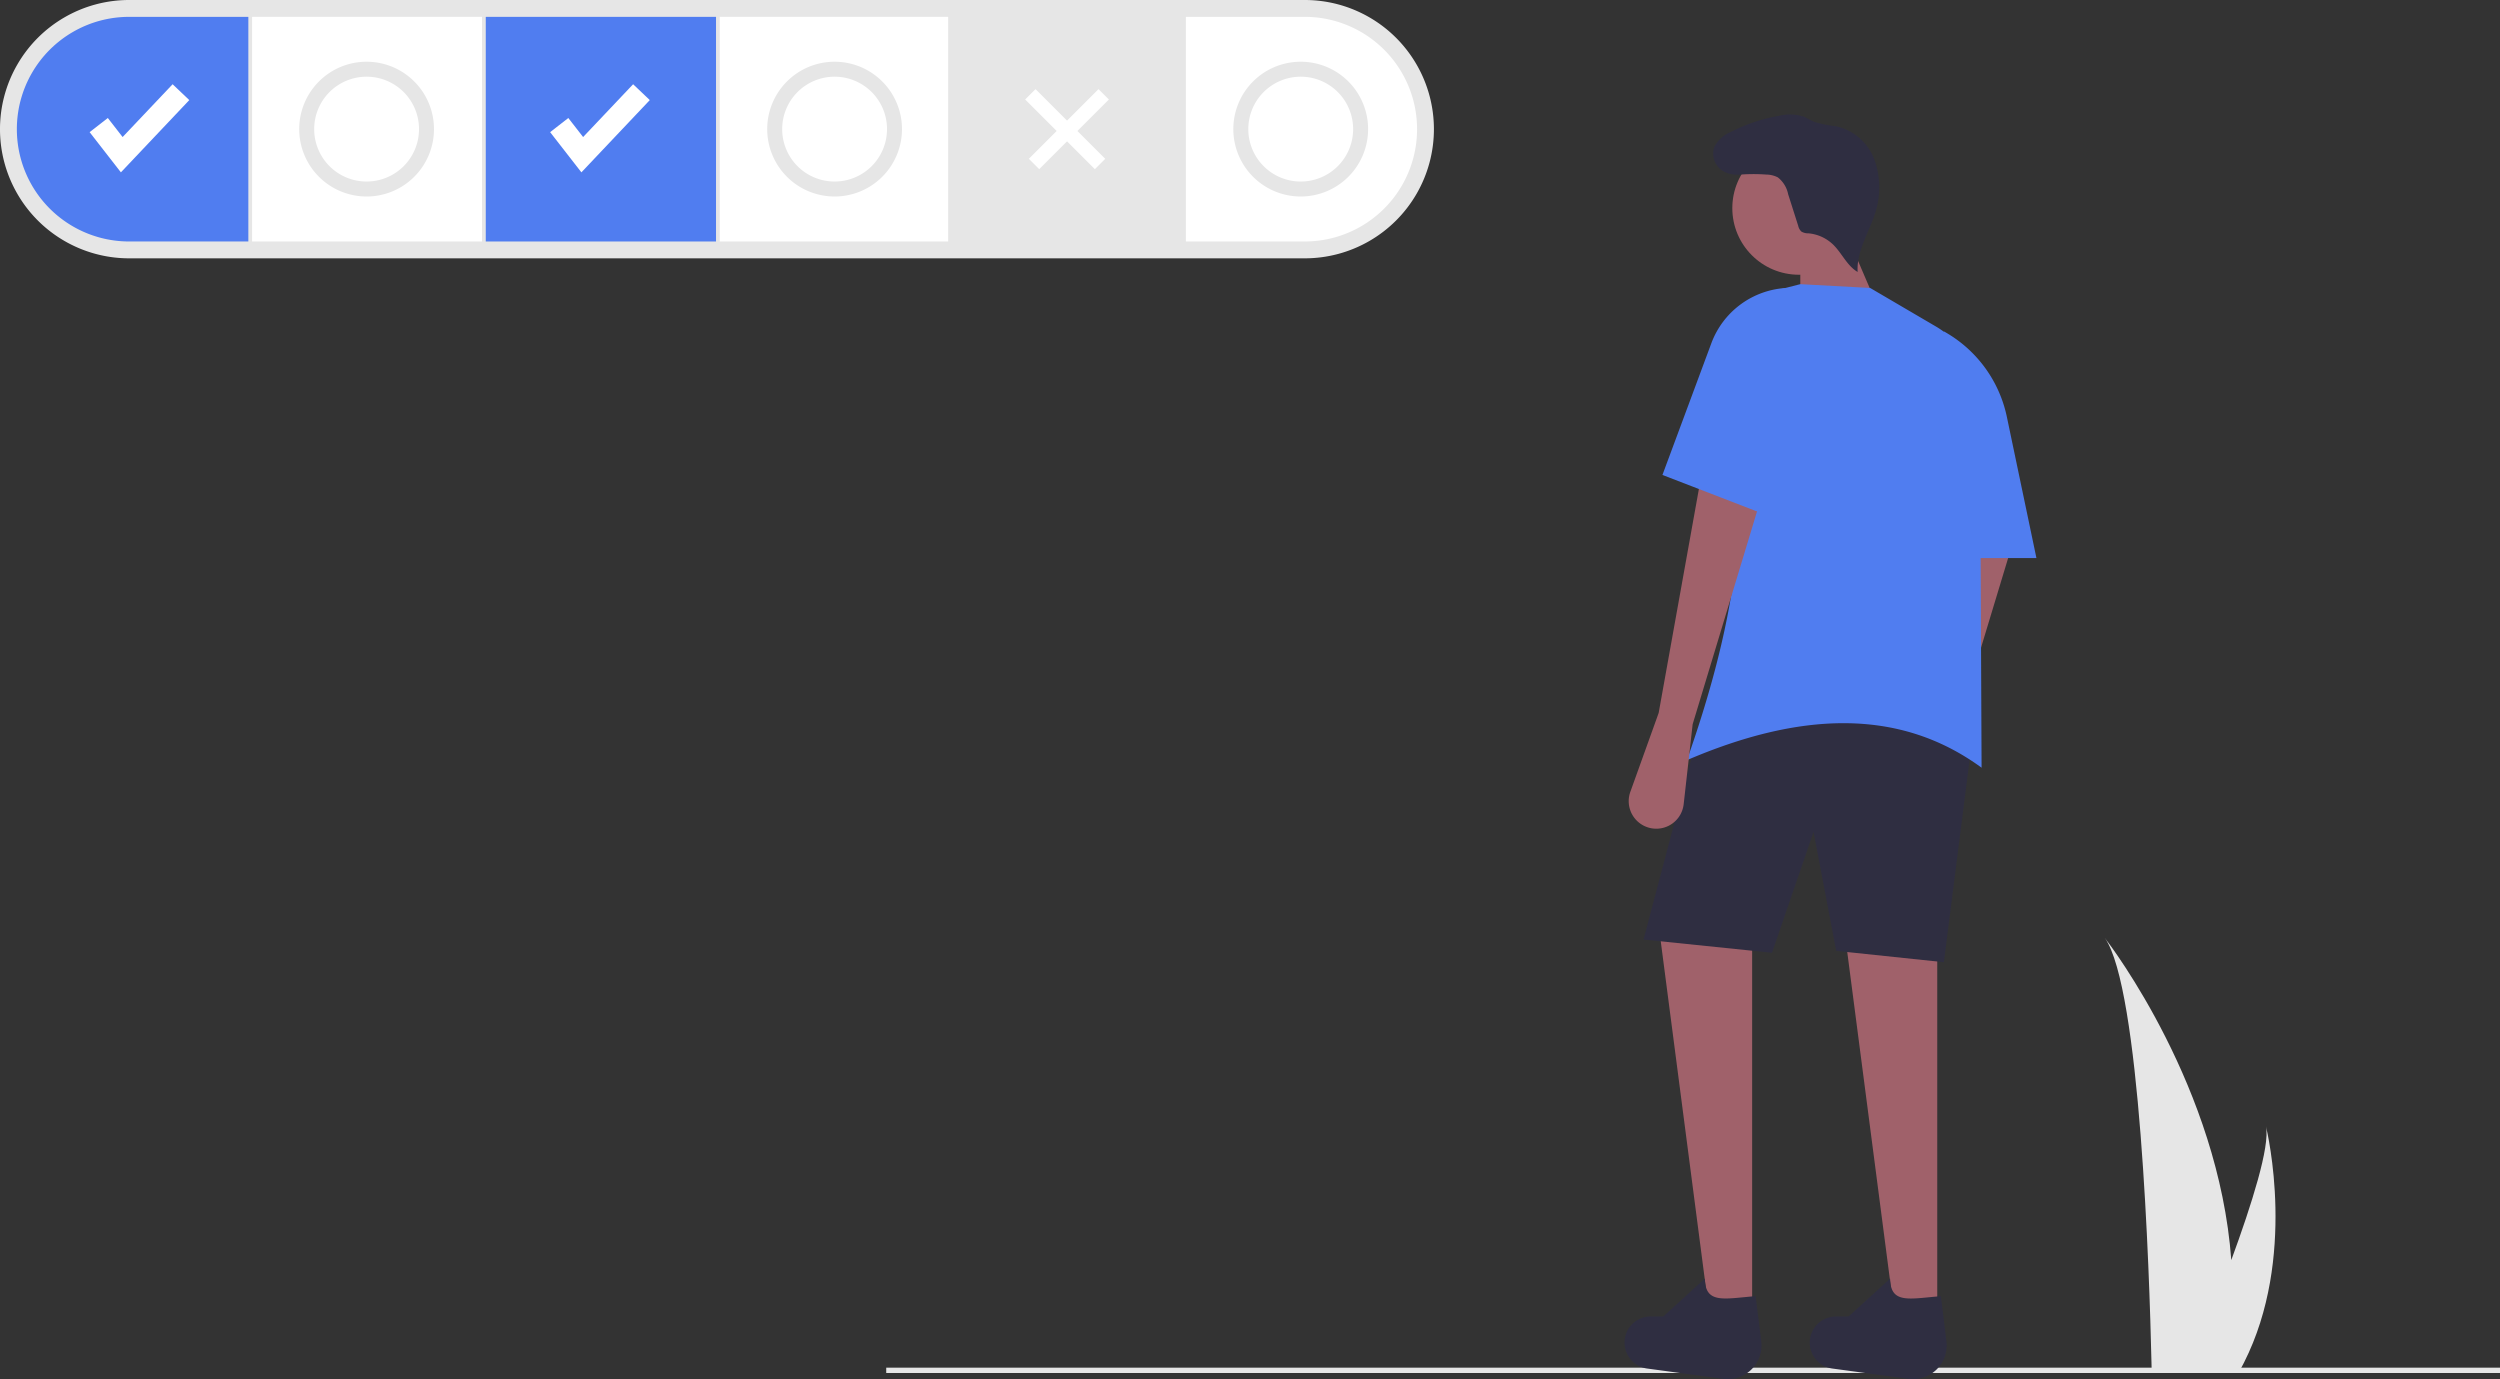 <svg xmlns="http://www.w3.org/2000/svg" width="150" height="82.748" viewBox="0 0 150 82.748">
  <rect x="0" y="0" width="150" height="82.748" fill="#333333" stroke="none"/>
  <g id="undraw_advanced_customization_58j6" transform="translate(0 0)">
    <rect id="Rectangle_1708" data-name="Rectangle 1708" width="96.826" height="0.32" transform="translate(53.174 82.06)" fill="#e6e6e6"/>
    <path id="Path_537" data-name="Path 537" d="M921.051,543.28c2.117,2.992,2.676,20.022,2.8,25.481,0,.123.006.24.008.35h5.358c.065-.116.126-.232.184-.35,3.176-6.269,1.414-13.785,1.321-14.165.241,1.195-.85,4.658-2.083,8.013C927.886,552.294,921.453,543.8,921.051,543.28Z" transform="translate(-794.762 -487.004)" fill="#e6e6e6"/>
    <path id="Path_538" data-name="Path 538" d="M138.275,206.51a7.75,7.75,0,0,1,0-15.5h70.535a7.75,7.75,0,0,1,0,15.5Z" transform="translate(-130.525 -191.01)" fill="#e6e6e6"/>
    <rect id="Rectangle_1709" data-name="Rectangle 1709" width="13.796" height="13.478" transform="translate(15.125 1.011)" fill="#fff"/>
    <path id="Path_539" data-name="Path 539" d="M583.052,197.338H575.92v13.478h7.132a6.739,6.739,0,1,0,0-13.478Z" transform="translate(-504.767 -196.327)" fill="#fff"/>
    <rect id="Rectangle_1710" data-name="Rectangle 1710" width="13.703" height="13.478" transform="translate(43.186 1.011)" fill="#fff"/>
    <rect id="Rectangle_1711" data-name="Rectangle 1711" width="13.815" height="13.478" transform="translate(29.146 1.011)" fill="#507df0"/>
    <rect id="Rectangle_1712" data-name="Rectangle 1712" width="13.815" height="13.478" transform="translate(57.113 1.011)" fill="#e6e6e6"/>
    <path id="Path_540" data-name="Path 540" d="M150.743,197.338h-7.151a6.739,6.739,0,1,0,0,13.478h7.151Z" transform="translate(-135.842 -196.327)" fill="#507df0"/>
    <path id="Path_541" data-name="Path 541" d="M35.539,36.93l-1.876-2.412,1.091-.849.888,1.142,3-3.168,1,.951Z" transform="translate(-28.285 -26.589)" fill="#fff"/>
    <path id="Path_542" data-name="Path 542" d="M208.494,36.93l-1.876-2.412,1.091-.849.888,1.142,3-3.168,1,.951Z" transform="translate(-173.61 -26.589)" fill="#fff"/>
    <rect id="Rectangle_1713" data-name="Rectangle 1713" width="0.88" height="5.913" transform="translate(61.51 5.97) rotate(-45)" fill="#fff"/>
    <rect id="Rectangle_1714" data-name="Rectangle 1714" width="5.913" height="0.88" transform="translate(61.73 9.529) rotate(-45)" fill="#fff"/>
    <path id="Path_543" data-name="Path 543" d="M246.949,222.281a4.043,4.043,0,1,1,4.043-4.043A4.043,4.043,0,0,1,246.949,222.281Zm0-7.188a3.145,3.145,0,1,0,3.145,3.145A3.145,3.145,0,0,0,246.949,215.093Z" transform="translate(-224.953 -210.491)" fill="#e6e6e6"/>
    <path id="Path_544" data-name="Path 544" d="M422.717,222.281a4.043,4.043,0,1,1,4.043-4.043A4.043,4.043,0,0,1,422.717,222.281Zm0-7.188a3.145,3.145,0,1,0,3.145,3.145A3.145,3.145,0,0,0,422.717,215.093Z" transform="translate(-372.641 -210.491)" fill="#e6e6e6"/>
    <path id="Path_545" data-name="Path 545" d="M597.781,222.281a4.043,4.043,0,1,1,4.043-4.043A4.044,4.044,0,0,1,597.781,222.281Zm0-7.188a3.145,3.145,0,1,0,3.145,3.145A3.145,3.145,0,0,0,597.781,215.093Z" transform="translate(-519.738 -210.491)" fill="#e6e6e6"/>
    <path id="Path_546" data-name="Path 546" d="M841.944,388.153l-1.7,4.735a1.653,1.653,0,0,0,.7,1.971h0a1.653,1.653,0,0,0,2.5-1.229l.539-4.8,4.08-13.487-3.513-1.7Z" transform="translate(-726.785 -344.47)" fill="#a0616a"/>
    <path id="Path_547" data-name="Path 547" d="M695.3,369.105h2.493V344.852l-5.667-.113Z" transform="translate(-581.558 -289.666)" fill="#a0616a"/>
    <path id="Path_548" data-name="Path 548" d="M625.776,369.105h2.493V344.852l-5.667-.113Z" transform="translate(-523.14 -289.666)" fill="#a0616a"/>
    <path id="Path_549" data-name="Path 549" d="M765.828,466.7l-6.46-.68-1.36-7.14-2.493,7.253-7.707-.793,3.173-12.013c5.8-3.942,11.31-3.855,16.547,0Z" transform="translate(-649.195 -408.967)" fill="#2f2e41"/>
    <path id="Path_550" data-name="Path 550" d="M748.9,674.984a2.025,2.025,0,0,1-2.281,2.258l-4.593-.623a1.57,1.57,0,0,1-1.31-1.79h0a1.57,1.57,0,0,1,1.552-1.331h.757l2.492-2.27c.025,1.546,1.163,1.2,3.045,1.052Z" transform="translate(-643.225 -594.511)" fill="#2f2e41"/>
    <path id="Path_551" data-name="Path 551" d="M818.428,674.984a2.025,2.025,0,0,1-2.281,2.258l-4.593-.623a1.57,1.57,0,0,1-1.309-1.79h0A1.57,1.57,0,0,1,811.8,673.5h.757l2.492-2.27c.025,1.546,1.163,1.2,3.045,1.052Z" transform="translate(-701.642 -594.511)" fill="#2f2e41"/>
    <circle id="Ellipse_66" data-name="Ellipse 66" cx="3.995" cy="3.995" r="3.995" transform="translate(103.939 8.494)" fill="#a0616a"/>
    <path id="Path_552" data-name="Path 552" d="M681.151,91l-4.987.453v-4.42l2.607-1.587Z" transform="translate(-568.146 -71.795)" fill="#a0616a"/>
    <path id="Path_553" data-name="Path 553" d="M781.8,326.751c-5.017-3.673-11.04-3.3-17.68-.453,3.008-8.516,4.289-16.452,1.927-23.166a5.341,5.341,0,0,1,4.018-5.175l.856-.219,4.193.227,3.938,2.308a5.361,5.361,0,0,1,2.65,4.6Z" transform="translate(-662.905 -280.688)" fill="#507df0"/>
    <path id="Path_554" data-name="Path 554" d="M744.044,382.477l-1.7,4.735a1.653,1.653,0,0,0,.7,1.972h0a1.653,1.653,0,0,0,2.5-1.229l.539-4.8,4.08-13.487-3.513-1.7Z" transform="translate(-644.524 -339.701)" fill="#a0616a"/>
    <path id="Path_555" data-name="Path 555" d="M866.159,329.074h-5.553v-13.6h0a7.661,7.661,0,0,1,3.778,5.126Z" transform="translate(-743.973 -295.59)" fill="#507df0"/>
    <path id="Path_556" data-name="Path 556" d="M776.064,237.482a1.627,1.627,0,0,1-1.544-.084,1.231,1.231,0,0,1-.491-1.411,1.944,1.944,0,0,1,1.008-.916,10.176,10.176,0,0,1,2.9-.969,2.714,2.714,0,0,1,1.447.049c.225.088.427.228.651.32a7.317,7.317,0,0,0,1.3.262,3.183,3.183,0,0,1,2.114,1.584,3.838,3.838,0,0,1,.327.859,4.943,4.943,0,0,1-.008,2.488c-.342,1.291-1.213,2.478-1.134,3.811-.644-.375-.945-1.138-1.483-1.654a2.441,2.441,0,0,0-1.467-.664.775.775,0,0,1-.428-.109.668.668,0,0,1-.186-.337l-.605-1.9a1.7,1.7,0,0,0-.62-1.012,1.561,1.561,0,0,0-.693-.168,10.552,10.552,0,0,0-1.73.016" transform="translate(-671.176 -227.157)" fill="#2f2e41"/>
    <path id="Path_557" data-name="Path 557" d="M761.362,312.87l-6.46-2.493,2.934-7.9a5.1,5.1,0,0,1,4.433-3.315h0Z" transform="translate(-655.156 -281.88)" fill="#507df0"/>
  </g>
</svg>
